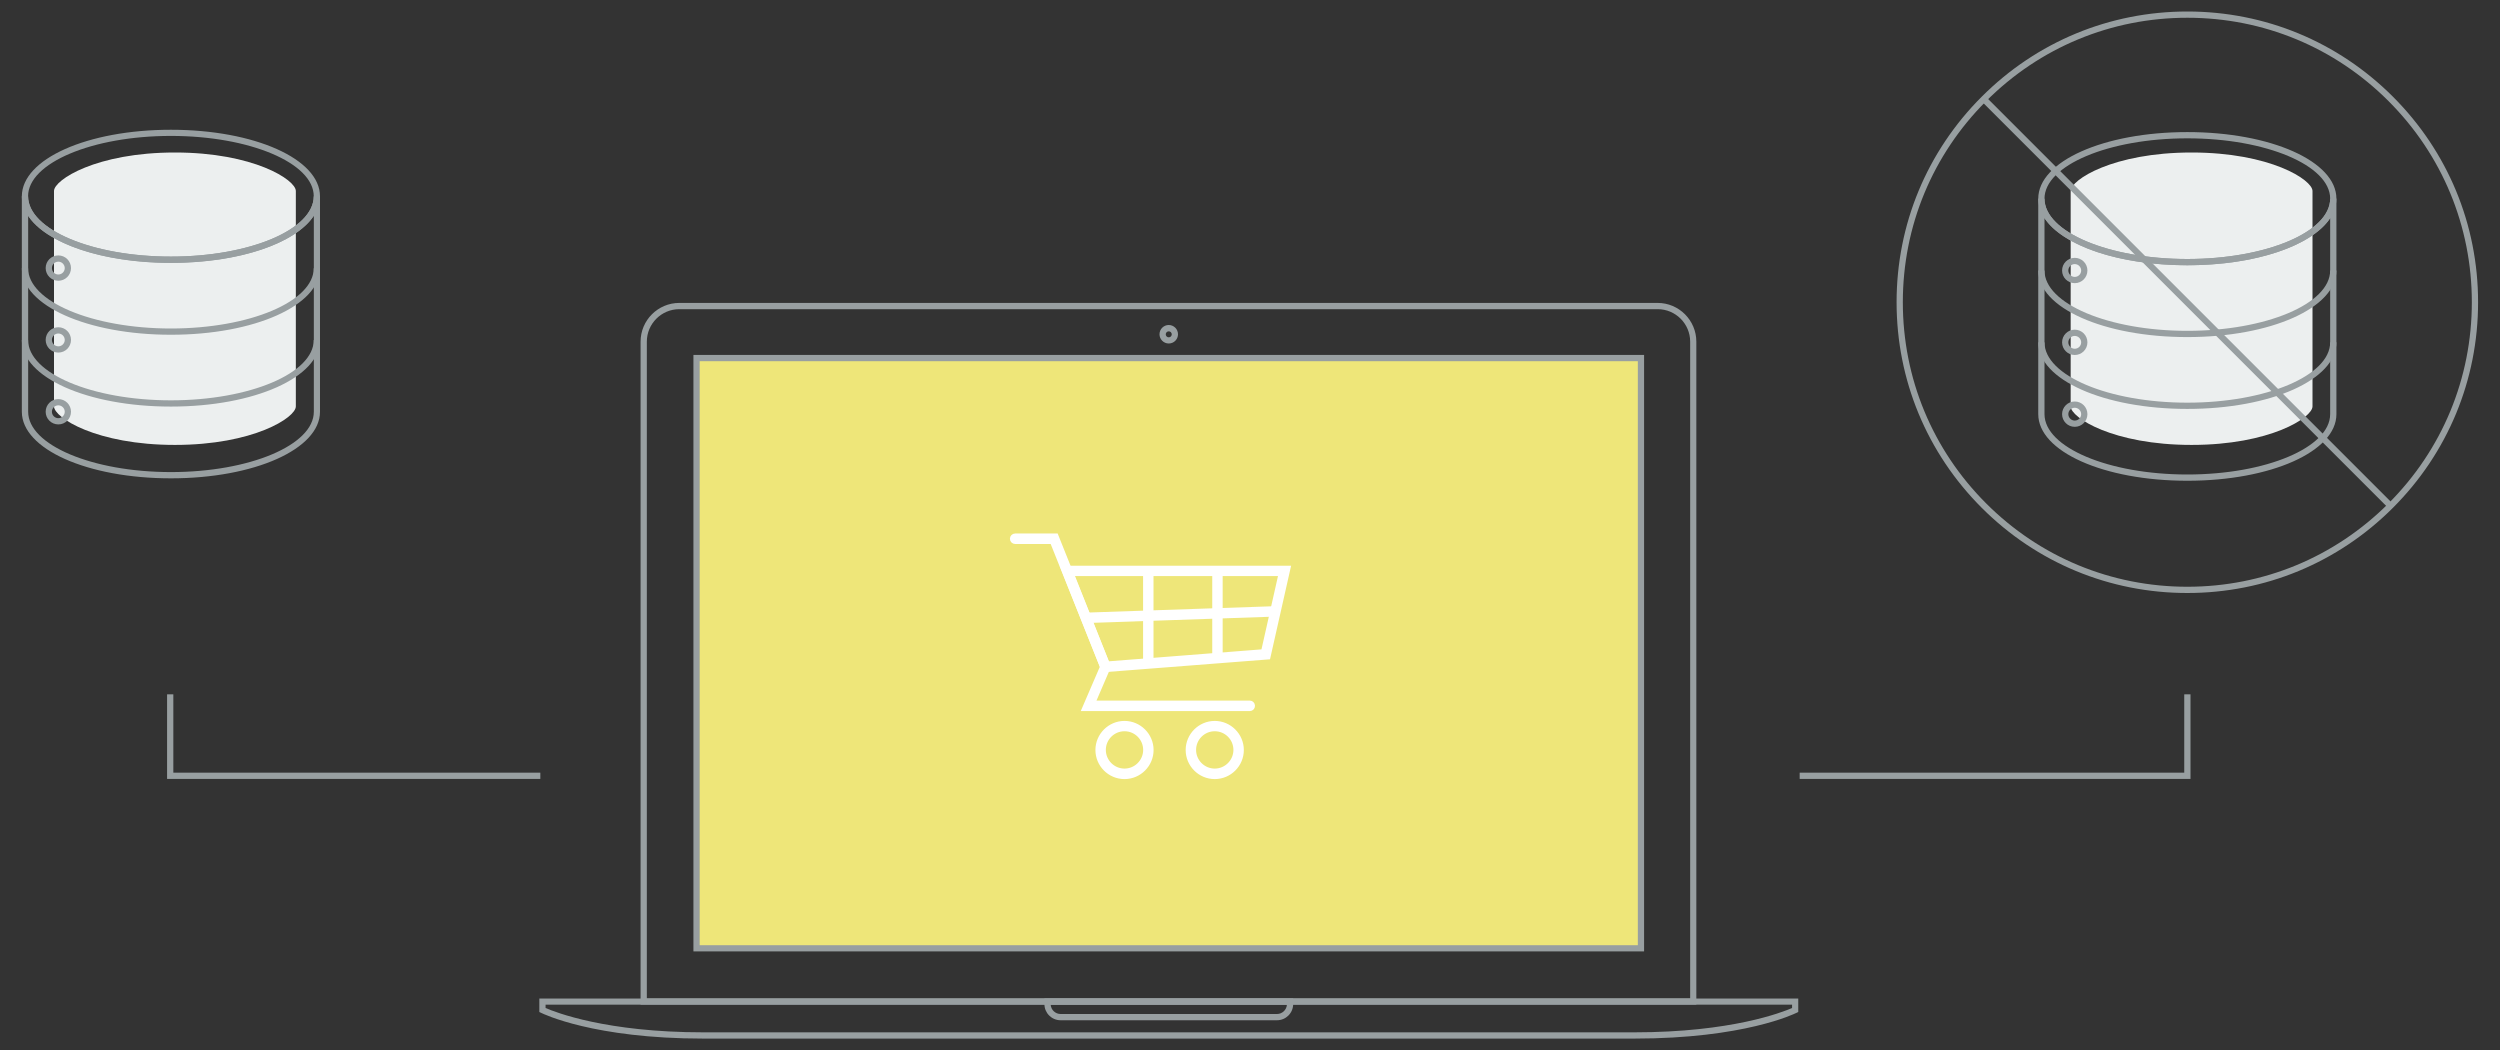 <?xml version="1.0" encoding="utf-8"?>
<!-- Generator: Adobe Illustrator 22.0.1, SVG Export Plug-In . SVG Version: 6.00 Build 0)  -->
<svg version="1.1" xmlns="http://www.w3.org/2000/svg" xmlns:xlink="http://www.w3.org/1999/xlink" x="0px" y="0px" width="300px"
	 height="126px" viewBox="0 0 300 126" enable-background="new 0 0 300 126" xml:space="preserve">
<rect x="0" y="0" width="300" height="126" fill="#333333" stroke="none"/>
<g id="Layer_1">
	<path fill="#ECEFEF" d="M20.99,53.39c-9.43,0-14.51-3.28-14.51-4.62V22.92c0-1.34,5.08-4.62,14.51-4.62
		c9.43,0,14.51,3.28,14.51,4.62v25.85C35.5,50.11,30.41,53.39,20.99,53.39z"/>
	<path fill="#ECEFEF" d="M262.99,53.39c-9.43,0-14.51-3.28-14.51-4.62V22.92c0-1.34,5.08-4.62,14.51-4.62
		c9.43,0,14.51,3.28,14.51,4.62v25.85C277.5,50.11,272.41,53.39,262.99,53.39z"/>
	<g>
		<polygon fill="#989FA1" points="262.86,93.47 215.96,93.47 215.96,92.72 262.11,92.72 262.11,83.32 262.86,83.32 		"/>
		<polygon fill="#989FA1" points="64.84,93.47 20.05,93.47 20.05,83.32 20.8,83.32 20.8,92.72 64.84,92.72 		"/>
		<g>
			<g>
				<rect id="Screen_3_" x="83.59" y="42.97" fill="#EEE679" width="113.33" height="70.83"/>
				<path fill="#989FA1" d="M197.29,114.17H83.21V42.59h114.08V114.17z M83.96,113.42h112.58V43.34H83.96V113.42z"/>
				<path fill="#989FA1" d="M196.13,124.63H84.38c-13.14,0-19.2-2.97-19.45-3.09l-0.21-0.1v-1.62h151.07v1.62l-0.21,0.1
					C215.33,121.66,209.28,124.63,196.13,124.63z M65.47,120.96c1.17,0.51,7.28,2.92,18.91,2.92h111.76
					c11.63,0,17.74-2.41,18.91-2.92v-0.4H65.47V120.96z"/>
				<path fill="#989FA1" d="M140.25,41.22c-0.61,0-1.11-0.5-1.11-1.11s0.5-1.11,1.11-1.11s1.11,0.5,1.11,1.11
					S140.87,41.22,140.25,41.22z M140.25,39.76c-0.2,0-0.36,0.16-0.36,0.36c0,0.2,0.16,0.36,0.36,0.36c0.2,0,0.36-0.16,0.36-0.36
					C140.61,39.92,140.45,39.76,140.25,39.76z"/>
				<path fill="#989FA1" d="M153.24,122.43h-25.97c-1.07,0-1.94-0.87-1.94-1.94v-0.68h29.85v0.68
					C155.18,121.56,154.31,122.43,153.24,122.43z M126.08,120.56c0.04,0.62,0.56,1.12,1.19,1.12h25.97c0.63,0,1.15-0.5,1.19-1.12
					H126.08z"/>
				<path fill="#989FA1" d="M203.57,120.55H76.87V41c0-2.57,2.09-4.65,4.65-4.65h117.39c2.57,0,4.65,2.09,4.65,4.65V120.55z
					 M77.62,119.8h125.2V41c0-2.15-1.75-3.9-3.9-3.9H81.52c-2.15,0-3.9,1.75-3.9,3.9V119.8z"/>
			</g>
		</g>
		<g>
			<path fill="#989FA1" d="M262.48,31.83c-10.03,0-17.89-3.51-17.89-7.99s7.86-7.99,17.89-7.99s17.89,3.51,17.89,7.99
				S272.51,31.83,262.48,31.83z M262.48,16.6c-9.45,0-17.14,3.25-17.14,7.24s7.69,7.24,17.14,7.24s17.14-3.25,17.14-7.24
				S271.93,16.6,262.48,16.6z"/>
			<g>
				<path fill="#989FA1" d="M262.48,40.45c-10.03,0-17.89-3.51-17.89-7.99h0.75c0,3.99,7.69,7.24,17.14,7.24s17.14-3.25,17.14-7.24
					h0.75C280.37,36.94,272.51,40.45,262.48,40.45z"/>
				<path fill="#989FA1" d="M262.48,49.07c-10.03,0-17.89-3.51-17.89-7.99h0.75c0,3.99,7.69,7.24,17.14,7.24s17.14-3.25,17.14-7.24
					h0.75C280.37,45.56,272.51,49.07,262.48,49.07z"/>
				<path fill="#989FA1" d="M262.48,57.69c-10.03,0-17.89-3.51-17.89-7.99V23.84h0.75c0,3.99,7.69,7.24,17.14,7.24
					s17.14-3.25,17.14-7.24h0.75V49.7C280.37,54.18,272.51,57.69,262.48,57.69z M245.34,26.18V49.7c0,3.99,7.69,7.24,17.14,7.24
					s17.14-3.25,17.14-7.24V26.18c-2.19,3.31-8.94,5.65-17.14,5.65S247.53,29.49,245.34,26.18z"/>
				<path fill="#989FA1" d="M248.97,33.98c-0.84,0-1.52-0.68-1.52-1.52c0-0.84,0.68-1.52,1.52-1.52c0.84,0,1.52,0.68,1.52,1.52
					C250.49,33.3,249.81,33.98,248.97,33.98z M248.97,31.69c-0.43,0-0.77,0.35-0.77,0.77s0.35,0.77,0.77,0.77
					c0.43,0,0.77-0.35,0.77-0.77S249.39,31.69,248.97,31.69z"/>
				<path fill="#989FA1" d="M248.97,42.6c-0.84,0-1.52-0.68-1.52-1.52c0-0.84,0.68-1.52,1.52-1.52c0.84,0,1.52,0.68,1.52,1.52
					C250.49,41.92,249.81,42.6,248.97,42.6z M248.97,40.31c-0.43,0-0.77,0.35-0.77,0.77s0.35,0.77,0.77,0.77
					c0.43,0,0.77-0.35,0.77-0.77S249.39,40.31,248.97,40.31z"/>
				<path fill="#989FA1" d="M248.97,51.22c-0.84,0-1.52-0.68-1.52-1.52s0.68-1.52,1.52-1.52c0.84,0,1.52,0.68,1.52,1.52
					S249.81,51.22,248.97,51.22z M248.97,48.93c-0.43,0-0.77,0.35-0.77,0.77s0.35,0.77,0.77,0.77c0.43,0,0.77-0.35,0.77-0.77
					S249.39,48.93,248.97,48.93z"/>
			</g>
		</g>
		<g>
			<g>
				<path fill="#989FA1" d="M262.48,71.16c-9.32,0-18.08-3.63-24.67-10.22c-6.59-6.59-10.22-15.35-10.22-24.67
					c0-9.32,3.63-18.08,10.22-24.67c6.59-6.59,15.35-10.22,24.67-10.22s18.08,3.63,24.67,10.22l0,0
					c6.59,6.59,10.22,15.35,10.22,24.67c0,9.32-3.63,18.08-10.22,24.67C280.56,67.53,271.8,71.16,262.48,71.16z M262.48,2.13
					c-9.12,0-17.69,3.55-24.14,10c-6.45,6.45-10,15.02-10,24.14c0,9.12,3.55,17.69,10,24.14c6.45,6.45,15.02,10,24.14,10
					s17.69-3.55,24.14-10c6.45-6.45,10-15.02,10-24.14c0-9.12-3.55-17.69-10-24.14l0,0C280.18,5.68,271.6,2.13,262.48,2.13z"/>
			</g>
			
				<rect x="262.11" y="1.75" transform="matrix(0.707 -0.707 0.707 0.707 51.235 196.227)" fill="#989FA1" width="0.75" height="69.04"/>
		</g>
		<g>
			<path fill="#989FA1" d="M20.51,31.55c-10.03,0-17.89-3.51-17.89-7.99s7.86-7.99,17.89-7.99s17.89,3.51,17.89,7.99
				S30.54,31.55,20.51,31.55z M20.51,16.31c-9.45,0-17.14,3.25-17.14,7.24s7.69,7.24,17.14,7.24s17.14-3.25,17.14-7.24
				S29.96,16.31,20.51,16.31z"/>
			<g>
				<path fill="#989FA1" d="M20.51,40.17c-10.03,0-17.89-3.51-17.89-7.99h0.75c0,3.99,7.69,7.24,17.14,7.24s17.14-3.25,17.14-7.24
					h0.75C38.4,36.65,30.54,40.17,20.51,40.17z"/>
				<path fill="#989FA1" d="M20.51,48.79c-10.03,0-17.89-3.51-17.89-7.99h0.75c0,3.99,7.69,7.24,17.14,7.24s17.14-3.25,17.14-7.24
					h0.75C38.4,45.27,30.54,48.79,20.51,48.79z"/>
				<path fill="#989FA1" d="M20.51,57.4c-10.03,0-17.89-3.51-17.89-7.99V23.55h0.75c0,3.99,7.69,7.24,17.14,7.24
					s17.14-3.25,17.14-7.24h0.75v25.86C38.4,53.89,30.54,57.4,20.51,57.4z M3.38,25.89v23.52c0,3.99,7.69,7.24,17.14,7.24
					s17.14-3.25,17.14-7.24V25.89c-2.19,3.31-8.94,5.65-17.14,5.65S5.56,29.2,3.38,25.89z"/>
				<path fill="#989FA1" d="M7,33.69c-0.84,0-1.52-0.68-1.52-1.52c0-0.84,0.68-1.52,1.52-1.52s1.52,0.68,1.52,1.52
					C8.52,33.01,7.84,33.69,7,33.69z M7,31.4c-0.43,0-0.77,0.35-0.77,0.77S6.57,32.94,7,32.94s0.77-0.35,0.77-0.77S7.42,31.4,7,31.4
					z"/>
				<path fill="#989FA1" d="M7,42.31c-0.84,0-1.52-0.68-1.52-1.52c0-0.84,0.68-1.52,1.52-1.52s1.52,0.68,1.52,1.52
					C8.52,41.63,7.84,42.31,7,42.31z M7,40.02c-0.43,0-0.77,0.35-0.77,0.77S6.57,41.56,7,41.56s0.77-0.35,0.77-0.77
					S7.42,40.02,7,40.02z"/>
				<path fill="#989FA1" d="M7,50.93c-0.84,0-1.52-0.68-1.52-1.52c0-0.84,0.68-1.52,1.52-1.52s1.52,0.68,1.52,1.52
					C8.52,50.25,7.84,50.93,7,50.93z M7,48.64c-0.43,0-0.77,0.35-0.77,0.77S6.57,50.18,7,50.18s0.77-0.35,0.77-0.77
					S7.42,48.64,7,48.64z"/>
			</g>
		</g>
		<g>
			<path fill="#FFFFFF" stroke="#FFFFFF" stroke-width="0.5" stroke-miterlimit="10" d="M149.98,85.08h-19.91l2.18-5.06l-6-14.99
				h-4.43c-0.21,0-0.38-0.17-0.38-0.38s0.17-0.38,0.38-0.38h4.93l6.3,15.75l-1.85,4.3h18.77c0.21,0,0.38,0.17,0.38,0.38
				S150.18,85.08,149.98,85.08z"/>
			<path fill="#FFFFFF" stroke="#FFFFFF" stroke-width="0.5" stroke-miterlimit="10" d="M132.41,80.42l-4.88-12.28h27.09
				l-2.42,10.74L132.41,80.42z M128.63,68.88l4.27,10.74l18.68-1.46l2.09-9.28H128.63z"/>
			<path fill="#FFFFFF" stroke="#FFFFFF" stroke-width="0.5" stroke-miterlimit="10" d="M134.94,93.24c-1.79,0-3.24-1.46-3.24-3.24
				s1.46-3.24,3.24-3.24s3.24,1.46,3.24,3.24S136.73,93.24,134.94,93.24z M134.94,87.5c-1.38,0-2.49,1.12-2.49,2.49
				s1.12,2.49,2.49,2.49s2.49-1.12,2.49-2.49S136.32,87.5,134.94,87.5z"/>
			<path fill="#FFFFFF" stroke="#FFFFFF" stroke-width="0.5" stroke-miterlimit="10" d="M145.77,93.24c-1.79,0-3.24-1.46-3.24-3.24
				s1.46-3.24,3.24-3.24s3.24,1.46,3.24,3.24S147.56,93.24,145.77,93.24z M145.77,87.5c-1.38,0-2.49,1.12-2.49,2.49
				s1.12,2.49,2.49,2.49s2.49-1.12,2.49-2.49S147.15,87.5,145.77,87.5z"/>
			
				<rect x="137.42" y="68.61" fill="#FFFFFF" stroke="#FFFFFF" stroke-width="0.5" stroke-miterlimit="10" width="0.75" height="10.97"/>
			
				<rect x="145.72" y="68.51" fill="#FFFFFF" stroke="#FFFFFF" stroke-width="0.5" stroke-miterlimit="10" width="0.75" height="10.4"/>
			
				<rect x="130.41" y="73.39" transform="matrix(0.999 -0.034 0.034 0.999 -2.437 4.881)" fill="#FFFFFF" stroke="#FFFFFF" stroke-width="0.5" stroke-miterlimit="10" width="22.46" height="0.75"/>
		</g>
	</g>
</g>
<g id="Layer_2">
</g>
<g id="Layer_3">
</g>
<g id="Layer_4">
</g>
<g id="Layer_5">
</g>
<g id="Layer_6">
</g>
</svg>
